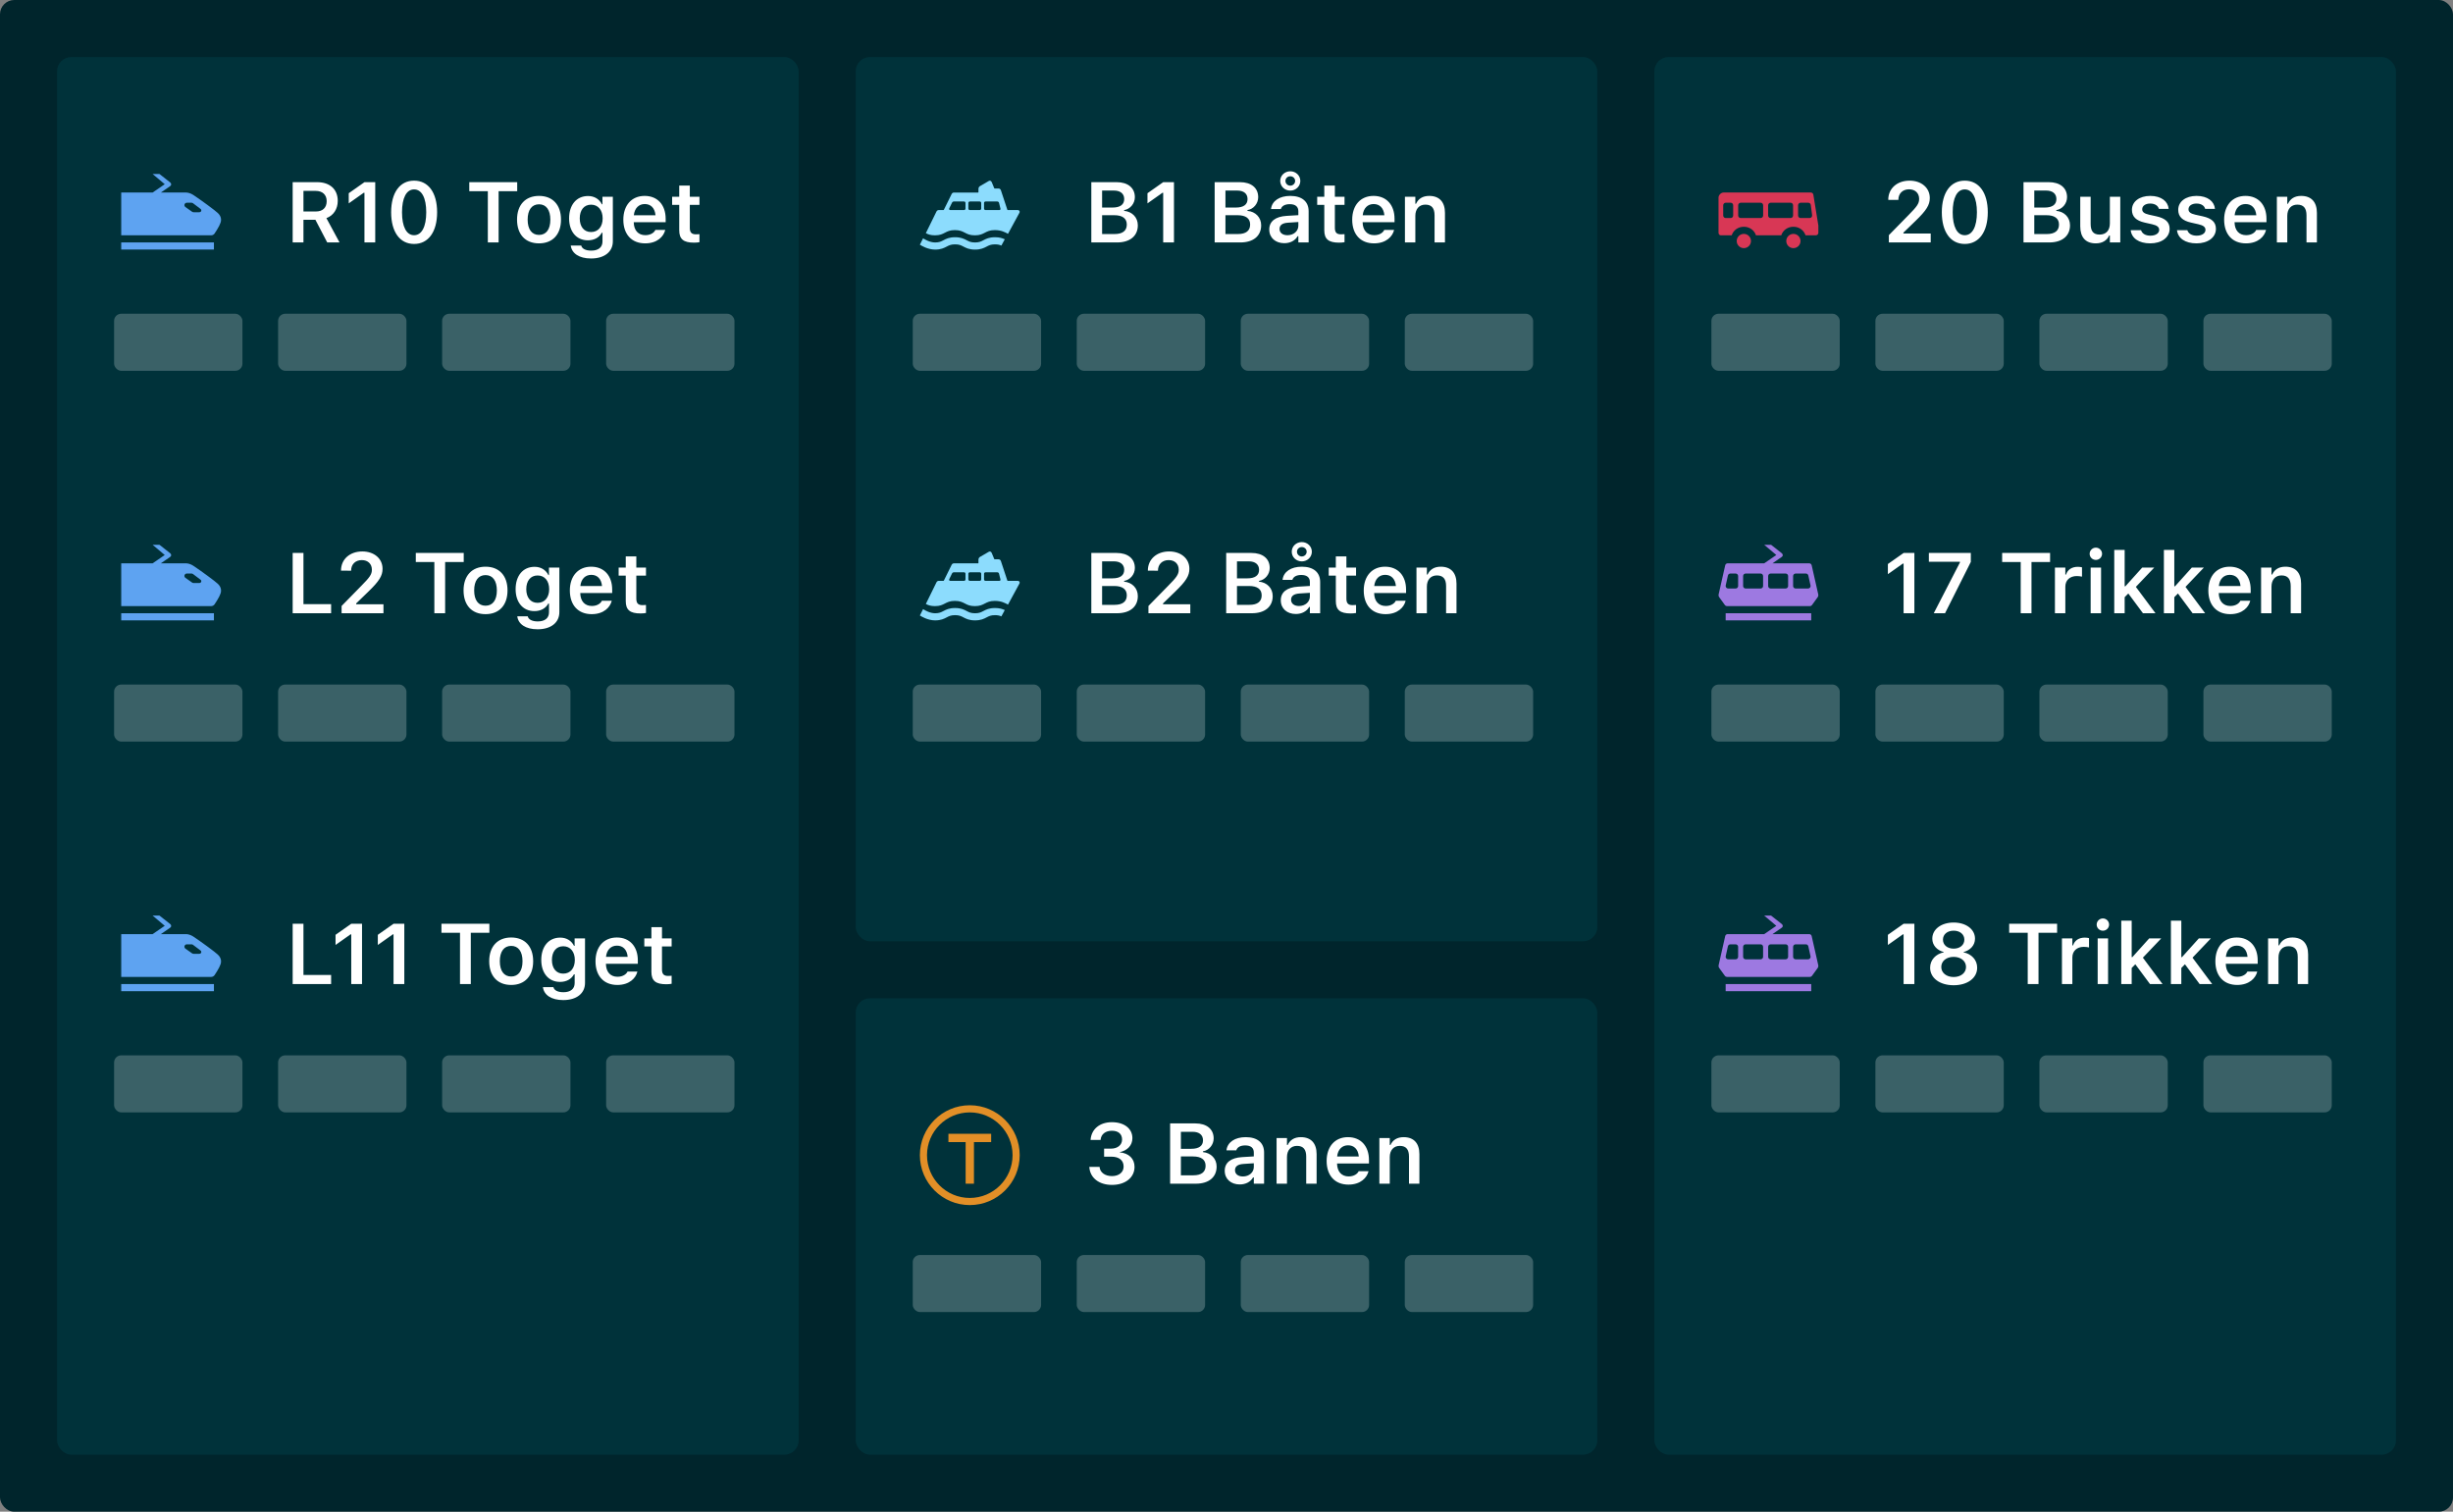 <svg width="344" height="212" viewBox="0 0 344 212" fill="none" xmlns="http://www.w3.org/2000/svg">
<rect x="0" y="0" width="344" height="212" fill="#808080" stroke="none"/>
<rect width="344" height="212" rx="2" fill="#00252C"/>
<rect x="8" y="8" width="104" height="196" rx="2" fill="#00323A"/>
<rect x="16" y="44" width="18" height="8" rx="1" fill="white" fill-opacity="0.23"/>
<rect x="16" y="96" width="18" height="8" rx="1" fill="white" fill-opacity="0.23"/>
<rect x="16" y="148" width="18" height="8" rx="1" fill="white" fill-opacity="0.23"/>
<rect x="39" y="44" width="18" height="8" rx="1" fill="white" fill-opacity="0.23"/>
<rect x="39" y="96" width="18" height="8" rx="1" fill="white" fill-opacity="0.23"/>
<rect x="39" y="148" width="18" height="8" rx="1" fill="white" fill-opacity="0.23"/>
<rect x="62" y="44" width="18" height="8" rx="1" fill="white" fill-opacity="0.23"/>
<rect x="62" y="96" width="18" height="8" rx="1" fill="white" fill-opacity="0.23"/>
<rect x="62" y="148" width="18" height="8" rx="1" fill="white" fill-opacity="0.23"/>
<rect x="85" y="44" width="18" height="8" rx="1" fill="white" fill-opacity="0.23"/>
<rect x="85" y="96" width="18" height="8" rx="1" fill="white" fill-opacity="0.23"/>
<rect x="85" y="148" width="18" height="8" rx="1" fill="white" fill-opacity="0.23"/>
<rect x="120" y="140" width="104" height="64" rx="2" fill="#00323A"/>
<rect x="128" y="176" width="18" height="8" rx="1" fill="white" fill-opacity="0.23"/>
<rect x="151" y="176" width="18" height="8" rx="1" fill="white" fill-opacity="0.23"/>
<rect x="174" y="176" width="18" height="8" rx="1" fill="white" fill-opacity="0.23"/>
<rect x="197" y="176" width="18" height="8" rx="1" fill="white" fill-opacity="0.23"/>
<path d="M155.943 166.17C157.818 166.17 159.102 165.133 159.102 163.645V163.633C159.102 162.461 158.275 161.723 157.033 161.605V161.576C158.047 161.365 158.803 160.668 158.803 159.619V159.607C158.803 158.283 157.672 157.375 155.932 157.375C154.227 157.375 153.072 158.336 152.943 159.801L152.938 159.865H154.344L154.35 159.807C154.426 159.051 155.041 158.576 155.932 158.576C156.834 158.576 157.355 159.033 157.355 159.807V159.818C157.355 160.557 156.734 161.084 155.803 161.084H154.836V162.209H155.832C156.916 162.209 157.572 162.701 157.572 163.592V163.604C157.572 164.389 156.922 164.934 155.943 164.934C154.953 164.934 154.291 164.424 154.209 163.709L154.203 163.645H152.762L152.768 163.715C152.879 165.162 154.092 166.17 155.943 166.17ZM164.094 166H167.709C169.514 166 170.615 165.086 170.615 163.604V163.592C170.615 162.496 169.83 161.676 168.693 161.57V161.465C169.543 161.33 170.199 160.545 170.199 159.66V159.648C170.199 158.354 169.232 157.545 167.627 157.545H164.094V166ZM167.258 158.723C168.172 158.723 168.705 159.162 168.705 159.912V159.924C168.705 160.691 168.137 161.107 167.064 161.107H165.605V158.723H167.258ZM167.305 162.18C168.459 162.18 169.068 162.631 169.068 163.486V163.498C169.068 164.359 168.477 164.822 167.363 164.822H165.605V162.18H167.305ZM173.855 166.105C174.699 166.105 175.379 165.742 175.73 165.121H175.83V166H177.271V161.623C177.271 160.27 176.346 159.473 174.699 159.473C173.176 159.473 172.145 160.188 172.004 161.266L171.998 161.318H173.375L173.381 161.295C173.527 160.873 173.961 160.633 174.629 160.633C175.414 160.633 175.83 160.984 175.83 161.623V162.174L174.184 162.273C172.625 162.367 171.752 163.035 171.752 164.178V164.189C171.752 165.355 172.637 166.105 173.855 166.105ZM173.193 164.119V164.107C173.193 163.58 173.574 163.281 174.389 163.229L175.83 163.135V163.65C175.83 164.412 175.18 164.986 174.301 164.986C173.656 164.986 173.193 164.664 173.193 164.119ZM179.023 166H180.482V162.268C180.482 161.307 181.021 160.697 181.889 160.697C182.773 160.697 183.178 161.201 183.178 162.197V166H184.637V161.857C184.637 160.334 183.857 159.473 182.428 159.473C181.502 159.473 180.887 159.889 180.582 160.574H180.482V159.596H179.023V166ZM189.102 166.129C190.842 166.129 191.697 165.127 191.902 164.301L191.92 164.248H190.531L190.514 164.289C190.373 164.582 189.922 164.98 189.131 164.98C188.141 164.98 187.52 164.312 187.502 163.164H191.979V162.684C191.979 160.75 190.854 159.473 189.031 159.473C187.209 159.473 186.043 160.791 186.043 162.807V162.812C186.043 164.852 187.197 166.129 189.102 166.129ZM189.049 160.615C189.863 160.615 190.455 161.137 190.555 162.186H187.514C187.625 161.166 188.234 160.615 189.049 160.615ZM193.438 166H194.896V162.268C194.896 161.307 195.436 160.697 196.303 160.697C197.188 160.697 197.592 161.201 197.592 162.197V166H199.051V161.857C199.051 160.334 198.271 159.473 196.842 159.473C195.916 159.473 195.301 159.889 194.996 160.574H194.896V159.596H193.438V166Z" fill="white"/>
<path fill-rule="evenodd" clip-rule="evenodd" d="M136 155C132.14 155 129 158.141 129 162C129 165.859 132.14 169 136 169C139.861 169 143 165.859 143 162C143 158.141 139.861 155 136 155ZM136 156C139.309 156 142 158.691 142 162C142 165.309 139.309 168 136 168C132.692 168 130 165.309 130 162C130 158.691 132.692 156 136 156ZM133.004 160.167V159H138.999V160.167H136.584V166H135.417V160.167H133.004Z" fill="#E28F27"/>
<rect x="120" y="8" width="104" height="124" rx="2" fill="#00323A"/>
<rect x="128" y="44" width="18" height="8" rx="1" fill="white" fill-opacity="0.23"/>
<rect x="128" y="96" width="18" height="8" rx="1" fill="white" fill-opacity="0.23"/>
<rect x="151" y="44" width="18" height="8" rx="1" fill="white" fill-opacity="0.23"/>
<rect x="151" y="96" width="18" height="8" rx="1" fill="white" fill-opacity="0.23"/>
<rect x="174" y="44" width="18" height="8" rx="1" fill="white" fill-opacity="0.23"/>
<rect x="174" y="96" width="18" height="8" rx="1" fill="white" fill-opacity="0.23"/>
<rect x="197" y="44" width="18" height="8" rx="1" fill="white" fill-opacity="0.23"/>
<rect x="197" y="96" width="18" height="8" rx="1" fill="white" fill-opacity="0.23"/>
<path d="M153.043 34H156.658C158.463 34 159.564 33.086 159.564 31.604V31.592C159.564 30.496 158.779 29.676 157.643 29.57V29.465C158.492 29.33 159.148 28.545 159.148 27.66V27.648C159.148 26.354 158.182 25.545 156.576 25.545H153.043V34ZM156.207 26.723C157.121 26.723 157.654 27.162 157.654 27.912V27.924C157.654 28.691 157.086 29.107 156.014 29.107H154.555V26.723H156.207ZM156.254 30.18C157.408 30.18 158.018 30.631 158.018 31.486V31.498C158.018 32.359 157.426 32.822 156.312 32.822H154.555V30.18H156.254ZM163.121 34H164.633V25.545H163.127L160.918 27.098V28.521L163.021 27.033H163.121V34ZM170.34 34H173.955C175.76 34 176.861 33.086 176.861 31.604V31.592C176.861 30.496 176.076 29.676 174.939 29.57V29.465C175.789 29.33 176.445 28.545 176.445 27.66V27.648C176.445 26.354 175.479 25.545 173.873 25.545H170.34V34ZM173.504 26.723C174.418 26.723 174.951 27.162 174.951 27.912V27.924C174.951 28.691 174.383 29.107 173.311 29.107H171.852V26.723H173.504ZM173.551 30.18C174.705 30.18 175.314 30.631 175.314 31.486V31.498C175.314 32.359 174.723 32.822 173.609 32.822H171.852V30.18H173.551ZM180.945 26.729C181.719 26.729 182.352 26.131 182.352 25.375V25.369C182.352 24.613 181.719 24.021 180.945 24.021C180.166 24.021 179.533 24.613 179.533 25.369V25.375C179.533 26.131 180.166 26.729 180.945 26.729ZM180.945 26.037C180.57 26.037 180.266 25.744 180.266 25.375V25.369C180.266 25.006 180.564 24.719 180.945 24.719C181.32 24.719 181.625 25.006 181.625 25.369V25.375C181.625 25.744 181.32 26.037 180.945 26.037ZM180.102 34.105C180.945 34.105 181.625 33.742 181.977 33.121H182.076V34H183.518V29.623C183.518 28.27 182.592 27.473 180.945 27.473C179.422 27.473 178.391 28.188 178.25 29.266L178.244 29.318H179.621L179.627 29.295C179.773 28.873 180.207 28.633 180.875 28.633C181.66 28.633 182.076 28.984 182.076 29.623V30.174L180.43 30.273C178.871 30.367 177.998 31.035 177.998 32.178V32.19C177.998 33.355 178.883 34.105 180.102 34.105ZM179.439 32.119V32.107C179.439 31.58 179.82 31.281 180.635 31.229L182.076 31.135V31.65C182.076 32.412 181.426 32.986 180.547 32.986C179.902 32.986 179.439 32.664 179.439 32.119ZM187.789 34.029C188.07 34.029 188.34 34.006 188.551 33.965V32.84C188.375 32.857 188.264 32.863 188.059 32.863C187.449 32.863 187.197 32.594 187.197 31.955V28.727H188.551V27.596H187.197V26.025H185.715V27.596H184.719V28.727H185.715V32.301C185.715 33.537 186.318 34.029 187.789 34.029ZM192.688 34.129C194.428 34.129 195.283 33.127 195.488 32.301L195.506 32.248H194.117L194.1 32.289C193.959 32.582 193.508 32.98 192.717 32.98C191.727 32.98 191.105 32.312 191.088 31.164H195.564V30.684C195.564 28.75 194.439 27.473 192.617 27.473C190.795 27.473 189.629 28.791 189.629 30.807V30.812C189.629 32.852 190.783 34.129 192.688 34.129ZM192.635 28.615C193.449 28.615 194.041 29.137 194.141 30.186H191.1C191.211 29.166 191.82 28.615 192.635 28.615ZM197.023 34H198.482V30.268C198.482 29.307 199.021 28.697 199.889 28.697C200.773 28.697 201.178 29.201 201.178 30.197V34H202.637V29.857C202.637 28.334 201.857 27.473 200.428 27.473C199.502 27.473 198.887 27.889 198.582 28.574H198.482V27.596H197.023V34Z" fill="white"/>
<path d="M153.043 86H156.658C158.463 86 159.564 85.086 159.564 83.603V83.592C159.564 82.496 158.779 81.676 157.643 81.57V81.465C158.492 81.33 159.148 80.545 159.148 79.66V79.648C159.148 78.353 158.182 77.545 156.576 77.545H153.043V86ZM156.207 78.723C157.121 78.723 157.654 79.162 157.654 79.912V79.924C157.654 80.691 157.086 81.107 156.014 81.107H154.555V78.723H156.207ZM156.254 82.18C157.408 82.18 158.018 82.631 158.018 83.486V83.498C158.018 84.359 157.426 84.822 156.312 84.822H154.555V82.18H156.254ZM161.053 86H166.924V84.746H163.098V84.623L164.791 82.982C166.332 81.5 166.795 80.738 166.795 79.777V79.76C166.795 78.336 165.611 77.334 163.965 77.334C162.201 77.334 160.971 78.436 160.971 80.012L160.977 80.029L162.383 80.035L162.389 80.012C162.389 79.139 162.992 78.547 163.889 78.547C164.768 78.547 165.301 79.109 165.301 79.889V79.906C165.301 80.557 164.979 80.984 163.83 82.144L161.053 84.981V86ZM171.957 86H175.572C177.377 86 178.479 85.086 178.479 83.603V83.592C178.479 82.496 177.693 81.676 176.557 81.57V81.465C177.406 81.33 178.062 80.545 178.062 79.66V79.648C178.062 78.353 177.096 77.545 175.49 77.545H171.957V86ZM175.121 78.723C176.035 78.723 176.568 79.162 176.568 79.912V79.924C176.568 80.691 176 81.107 174.928 81.107H173.469V78.723H175.121ZM175.168 82.18C176.322 82.18 176.932 82.631 176.932 83.486V83.498C176.932 84.359 176.34 84.822 175.227 84.822H173.469V82.18H175.168ZM182.562 78.728C183.336 78.728 183.969 78.131 183.969 77.375V77.369C183.969 76.613 183.336 76.022 182.562 76.022C181.783 76.022 181.15 76.613 181.15 77.369V77.375C181.15 78.131 181.783 78.728 182.562 78.728ZM182.562 78.037C182.188 78.037 181.883 77.744 181.883 77.375V77.369C181.883 77.006 182.182 76.719 182.562 76.719C182.938 76.719 183.242 77.006 183.242 77.369V77.375C183.242 77.744 182.938 78.037 182.562 78.037ZM181.719 86.106C182.562 86.106 183.242 85.742 183.594 85.121H183.693V86H185.135V81.623C185.135 80.269 184.209 79.473 182.562 79.473C181.039 79.473 180.008 80.188 179.867 81.266L179.861 81.318H181.238L181.244 81.295C181.391 80.873 181.824 80.633 182.492 80.633C183.277 80.633 183.693 80.984 183.693 81.623V82.174L182.047 82.273C180.488 82.367 179.615 83.035 179.615 84.178V84.189C179.615 85.356 180.5 86.106 181.719 86.106ZM181.057 84.119V84.107C181.057 83.58 181.438 83.281 182.252 83.228L183.693 83.135V83.65C183.693 84.412 183.043 84.986 182.164 84.986C181.52 84.986 181.057 84.664 181.057 84.119ZM189.406 86.029C189.688 86.029 189.957 86.006 190.168 85.965V84.84C189.992 84.857 189.881 84.863 189.676 84.863C189.066 84.863 188.814 84.594 188.814 83.955V80.727H190.168V79.596H188.814V78.025H187.332V79.596H186.336V80.727H187.332V84.301C187.332 85.537 187.936 86.029 189.406 86.029ZM194.305 86.129C196.045 86.129 196.9 85.127 197.105 84.301L197.123 84.248H195.734L195.717 84.289C195.576 84.582 195.125 84.981 194.334 84.981C193.344 84.981 192.723 84.312 192.705 83.164H197.182V82.684C197.182 80.75 196.057 79.473 194.234 79.473C192.412 79.473 191.246 80.791 191.246 82.807V82.812C191.246 84.852 192.4 86.129 194.305 86.129ZM194.252 80.615C195.066 80.615 195.658 81.137 195.758 82.186H192.717C192.828 81.166 193.438 80.615 194.252 80.615ZM198.641 86H200.1V82.268C200.1 81.307 200.639 80.697 201.506 80.697C202.391 80.697 202.795 81.201 202.795 82.197V86H204.254V81.857C204.254 80.334 203.475 79.473 202.045 79.473C201.119 79.473 200.504 79.889 200.199 80.574H200.1V79.596H198.641V86Z" fill="white"/>
<path fill-rule="evenodd" clip-rule="evenodd" d="M138.202 29.459L140.135 29.458C140.244 29.458 140.346 29.394 140.293 29.229L140.1 28.449C140.073 28.337 139.971 28.258 139.856 28.258H138.202C138.091 28.258 138 28.348 138 28.459V29.258C138 29.369 138.091 29.459 138.202 29.459ZM137.397 29.458C137.509 29.458 137.601 29.367 137.601 29.254V28.461C137.601 28.349 137.509 28.258 137.397 28.258H136.004C135.892 28.258 135.8 28.349 135.8 28.461V29.254C135.8 29.367 135.892 29.458 136.004 29.458H137.397ZM135.197 29.458C135.307 29.458 135.397 29.368 135.397 29.258V28.458C135.397 28.347 135.307 28.258 135.197 28.258H133.747C133.651 28.258 133.562 28.312 133.519 28.399L133.138 29.179C133.035 29.36 133.147 29.458 133.271 29.458H135.197ZM142.087 29.458H142.749C142.939 29.458 143.059 29.661 142.968 29.827L141.358 32.79L141.348 32.785C140.953 32.569 140.403 32.269 139.513 32.269C138.814 32.269 138.464 32.453 138.113 32.636C137.763 32.819 137.413 33.002 136.712 33.002C136.013 33.002 135.663 32.819 135.314 32.636C134.963 32.453 134.613 32.269 133.912 32.269C133.213 32.269 132.863 32.453 132.513 32.636C132.164 32.819 131.814 33.002 131.113 33.002C130.495 33.002 130.151 32.859 129.837 32.7L131.333 29.653C131.392 29.534 131.514 29.458 131.647 29.458H131.75H131.986H132.315C132.336 29.458 132.355 29.444 132.362 29.424L133.46 27.199C133.52 27.079 133.643 27.002 133.778 27.002H135.556H137.169C137.19 27.002 137.215 26.988 137.215 26.948V26.485C137.215 26.315 137.31 26.159 137.459 26.083L138.672 25.377C138.875 25.277 139.016 25.389 139.089 25.575L139.43 26.399C139.437 26.42 139.455 26.433 139.476 26.434H140.031C140.18 26.434 140.313 26.531 140.361 26.676L141.268 29.421C141.275 29.443 141.295 29.458 141.318 29.458H141.857H142.087ZM135.105 34.578C135.483 34.776 135.913 35.002 136.736 35.002C137.559 35.002 137.989 34.776 138.367 34.578L138.368 34.577C138.698 34.404 138.959 34.268 139.536 34.268C139.948 34.268 140.199 34.337 140.429 34.44L140.908 33.56C140.582 33.405 140.178 33.268 139.536 33.268C138.713 33.268 138.282 33.493 137.903 33.692L137.902 33.693C137.573 33.865 137.312 34.002 136.736 34.002C136.16 34.002 135.899 33.865 135.57 33.693L135.569 33.692C135.19 33.493 134.759 33.268 133.936 33.268C133.113 33.268 132.683 33.493 132.303 33.692L132.301 33.693C131.972 33.866 131.712 34.002 131.135 34.002C130.395 34.002 129.698 33.567 129.644 33.533L129.642 33.532L129.446 33.424L129 34.317L129.129 34.389C129.167 34.414 130.084 35.002 131.135 35.002C131.956 35.002 132.385 34.778 132.764 34.579L132.768 34.577C133.098 34.404 133.359 34.268 133.936 34.268C134.513 34.268 134.774 34.404 135.104 34.577L135.105 34.578Z" fill="#8CDCFD"/>
<path fill-rule="evenodd" clip-rule="evenodd" d="M138.202 81.459L140.135 81.458C140.244 81.458 140.346 81.394 140.293 81.229L140.1 80.449C140.073 80.337 139.971 80.258 139.856 80.258H138.202C138.091 80.258 138 80.348 138 80.459V81.258C138 81.369 138.091 81.459 138.202 81.459ZM137.397 81.458C137.509 81.458 137.601 81.367 137.601 81.254V80.461C137.601 80.349 137.509 80.258 137.397 80.258H136.004C135.892 80.258 135.8 80.349 135.8 80.461V81.254C135.8 81.367 135.892 81.458 136.004 81.458H137.397ZM135.197 81.458C135.307 81.458 135.397 81.368 135.397 81.258V80.458C135.397 80.347 135.307 80.258 135.197 80.258H133.747C133.651 80.258 133.562 80.312 133.519 80.399L133.138 81.179C133.035 81.36 133.147 81.458 133.271 81.458H135.197ZM142.087 81.458H142.749C142.939 81.458 143.059 81.661 142.968 81.827L141.358 84.79L141.348 84.784C140.953 84.569 140.403 84.269 139.513 84.269C138.814 84.269 138.464 84.453 138.113 84.636C137.763 84.819 137.413 85.002 136.712 85.002C136.013 85.002 135.663 84.819 135.314 84.636C134.963 84.453 134.613 84.269 133.912 84.269C133.213 84.269 132.863 84.453 132.513 84.636C132.164 84.819 131.814 85.002 131.113 85.002C130.495 85.002 130.151 84.859 129.837 84.7L131.333 81.653C131.392 81.534 131.514 81.458 131.647 81.458H131.75H131.986H132.315C132.336 81.458 132.355 81.444 132.362 81.424L133.46 79.199C133.52 79.079 133.643 79.002 133.778 79.002H135.556H137.169C137.19 79.002 137.215 78.988 137.215 78.948V78.485C137.215 78.315 137.31 78.159 137.459 78.083L138.672 77.377C138.875 77.277 139.016 77.389 139.089 77.575L139.43 78.399C139.437 78.42 139.455 78.433 139.476 78.434H140.031C140.18 78.434 140.313 78.531 140.361 78.676L141.268 81.421C141.275 81.443 141.295 81.458 141.318 81.458H141.857H142.087ZM135.105 86.578C135.483 86.776 135.913 87.002 136.736 87.002C137.559 87.002 137.989 86.776 138.367 86.578L138.368 86.577C138.698 86.404 138.959 86.268 139.536 86.268C139.948 86.268 140.199 86.337 140.429 86.44L140.908 85.56C140.582 85.405 140.178 85.268 139.536 85.268C138.713 85.268 138.282 85.493 137.903 85.692L137.902 85.692C137.573 85.865 137.312 86.002 136.736 86.002C136.16 86.002 135.899 85.865 135.57 85.692L135.569 85.692C135.19 85.493 134.759 85.268 133.936 85.268C133.113 85.268 132.683 85.493 132.303 85.692L132.301 85.693C131.972 85.866 131.712 86.002 131.135 86.002C130.395 86.002 129.698 85.567 129.644 85.533L129.642 85.532L129.446 85.424L129 86.317L129.129 86.389C129.167 86.414 130.084 87.002 131.135 87.002C131.956 87.002 132.385 86.778 132.764 86.579L132.768 86.577C133.098 86.404 133.359 86.268 133.936 86.268C134.513 86.268 134.774 86.404 135.104 86.577L135.105 86.578Z" fill="#8CDCFD"/>
<rect x="232" y="8" width="104" height="196" rx="2" fill="#00323A"/>
<path d="M41.043 34H42.555V30.818H44.23L45.889 34H47.617L45.772 30.59C46.773 30.227 47.365 29.301 47.365 28.182V28.17C47.365 26.559 46.275 25.545 44.459 25.545H41.043V34ZM42.555 29.658V26.77H44.272C45.232 26.77 45.812 27.32 45.812 28.205V28.217C45.812 29.125 45.256 29.658 44.301 29.658H42.555ZM51.109 34H52.621V25.545H51.115L48.906 27.098V28.521L51.01 27.033H51.109V34ZM58.07 34.211C60.08 34.211 61.299 32.506 61.299 29.775V29.764C61.299 27.033 60.08 25.334 58.07 25.334C56.06 25.334 54.853 27.033 54.853 29.764V29.775C54.853 32.506 56.06 34.211 58.07 34.211ZM58.07 32.986C56.992 32.986 56.377 31.779 56.377 29.775V29.764C56.377 27.76 56.992 26.564 58.07 26.564C59.148 26.564 59.775 27.76 59.775 29.764V29.775C59.775 31.779 59.148 32.986 58.07 32.986ZM68.412 34H69.924V26.816H72.531V25.545H65.811V26.816H68.412V34ZM75.59 34.129C77.506 34.129 78.672 32.875 78.672 30.801V30.789C78.672 28.727 77.5 27.473 75.59 27.473C73.686 27.473 72.508 28.732 72.508 30.789V30.801C72.508 32.875 73.668 34.129 75.59 34.129ZM75.59 32.945C74.576 32.945 73.996 32.154 73.996 30.807V30.795C73.996 29.447 74.576 28.65 75.59 28.65C76.598 28.65 77.178 29.447 77.178 30.795V30.807C77.178 32.154 76.603 32.945 75.59 32.945ZM82.891 36.25C84.76 36.25 85.943 35.318 85.943 33.842V27.596H84.484V28.65H84.408C84.045 27.924 83.353 27.49 82.469 27.49C80.816 27.49 79.809 28.768 79.809 30.619V30.631C79.809 32.447 80.816 33.701 82.439 33.701C83.324 33.701 84.022 33.326 84.391 32.641H84.49V33.865C84.49 34.685 83.91 35.148 82.914 35.148C82.1 35.148 81.613 34.861 81.514 34.451L81.508 34.434H80.049L80.043 34.451C80.189 35.529 81.203 36.25 82.891 36.25ZM82.891 32.541C81.877 32.541 81.303 31.762 81.303 30.631V30.619C81.303 29.488 81.877 28.703 82.891 28.703C83.898 28.703 84.514 29.488 84.514 30.619V30.631C84.514 31.762 83.904 32.541 82.891 32.541ZM90.473 34.129C92.213 34.129 93.068 33.127 93.273 32.301L93.291 32.248H91.902L91.885 32.289C91.744 32.582 91.293 32.98 90.502 32.98C89.512 32.98 88.891 32.312 88.873 31.164H93.35V30.684C93.35 28.75 92.225 27.473 90.402 27.473C88.58 27.473 87.414 28.791 87.414 30.807V30.812C87.414 32.852 88.568 34.129 90.473 34.129ZM90.42 28.615C91.234 28.615 91.826 29.137 91.926 30.186H88.885C88.996 29.166 89.606 28.615 90.42 28.615ZM97.328 34.029C97.609 34.029 97.879 34.006 98.09 33.965V32.84C97.914 32.857 97.803 32.863 97.598 32.863C96.988 32.863 96.736 32.594 96.736 31.955V28.727H98.09V27.596H96.736V26.025H95.254V27.596H94.258V28.727H95.254V32.301C95.254 33.537 95.857 34.029 97.328 34.029Z" fill="white"/>
<path d="M41.043 86H46.434V84.728H42.555V77.545H41.043V86ZM47.904 86H53.775V84.746H49.949V84.623L51.643 82.982C53.184 81.5 53.647 80.738 53.647 79.777V79.76C53.647 78.336 52.463 77.334 50.816 77.334C49.053 77.334 47.822 78.436 47.822 80.012L47.828 80.029L49.234 80.035L49.24 80.012C49.24 79.139 49.844 78.547 50.74 78.547C51.619 78.547 52.152 79.109 52.152 79.889V79.906C52.152 80.557 51.83 80.984 50.682 82.144L47.904 84.981V86ZM60.912 86H62.424V78.816H65.031V77.545H58.31V78.816H60.912V86ZM68.09 86.129C70.006 86.129 71.172 84.875 71.172 82.801V82.789C71.172 80.727 70 79.473 68.09 79.473C66.186 79.473 65.008 80.732 65.008 82.789V82.801C65.008 84.875 66.168 86.129 68.09 86.129ZM68.09 84.945C67.076 84.945 66.496 84.154 66.496 82.807V82.795C66.496 81.447 67.076 80.65 68.09 80.65C69.098 80.65 69.678 81.447 69.678 82.795V82.807C69.678 84.154 69.103 84.945 68.09 84.945ZM75.391 88.25C77.26 88.25 78.443 87.318 78.443 85.842V79.596H76.984V80.65H76.908C76.545 79.924 75.853 79.49 74.969 79.49C73.316 79.49 72.309 80.768 72.309 82.619V82.631C72.309 84.447 73.316 85.701 74.939 85.701C75.824 85.701 76.522 85.326 76.891 84.641H76.99V85.865C76.99 86.686 76.41 87.148 75.414 87.148C74.6 87.148 74.113 86.861 74.014 86.451L74.008 86.434H72.549L72.543 86.451C72.689 87.529 73.703 88.25 75.391 88.25ZM75.391 84.541C74.377 84.541 73.803 83.762 73.803 82.631V82.619C73.803 81.488 74.377 80.703 75.391 80.703C76.398 80.703 77.014 81.488 77.014 82.619V82.631C77.014 83.762 76.404 84.541 75.391 84.541ZM82.973 86.129C84.713 86.129 85.568 85.127 85.773 84.301L85.791 84.248H84.402L84.385 84.289C84.244 84.582 83.793 84.981 83.002 84.981C82.012 84.981 81.391 84.312 81.373 83.164H85.85V82.684C85.85 80.75 84.725 79.473 82.902 79.473C81.08 79.473 79.914 80.791 79.914 82.807V82.812C79.914 84.852 81.068 86.129 82.973 86.129ZM82.92 80.615C83.734 80.615 84.326 81.137 84.426 82.186H81.385C81.496 81.166 82.106 80.615 82.92 80.615ZM89.828 86.029C90.109 86.029 90.379 86.006 90.59 85.965V84.84C90.414 84.857 90.303 84.863 90.098 84.863C89.488 84.863 89.236 84.594 89.236 83.955V80.727H90.59V79.596H89.236V78.025H87.754V79.596H86.758V80.727H87.754V84.301C87.754 85.537 88.357 86.029 89.828 86.029Z" fill="white"/>
<path d="M41.043 138H46.434V136.729H42.555V129.545H41.043V138ZM49.258 138H50.77V129.545H49.264L47.055 131.098V132.521L49.158 131.033H49.258V138ZM55.188 138H56.699V129.545H55.193L52.984 131.098V132.521L55.088 131.033H55.188V138ZM64.51 138H66.022V130.816H68.629V129.545H61.908V130.816H64.51V138ZM71.688 138.129C73.603 138.129 74.769 136.875 74.769 134.801V134.789C74.769 132.727 73.598 131.473 71.688 131.473C69.783 131.473 68.606 132.732 68.606 134.789V134.801C68.606 136.875 69.766 138.129 71.688 138.129ZM71.688 136.945C70.674 136.945 70.094 136.154 70.094 134.807V134.795C70.094 133.447 70.674 132.65 71.688 132.65C72.695 132.65 73.275 133.447 73.275 134.795V134.807C73.275 136.154 72.701 136.945 71.688 136.945ZM78.988 140.25C80.857 140.25 82.041 139.318 82.041 137.842V131.596H80.582V132.65H80.506C80.143 131.924 79.451 131.49 78.566 131.49C76.914 131.49 75.906 132.768 75.906 134.619V134.631C75.906 136.447 76.914 137.701 78.537 137.701C79.422 137.701 80.119 137.326 80.488 136.641H80.588V137.865C80.588 138.686 80.008 139.148 79.012 139.148C78.197 139.148 77.711 138.861 77.611 138.451L77.606 138.434H76.147L76.141 138.451C76.287 139.529 77.301 140.25 78.988 140.25ZM78.988 136.541C77.975 136.541 77.4 135.762 77.4 134.631V134.619C77.4 133.488 77.975 132.703 78.988 132.703C79.996 132.703 80.611 133.488 80.611 134.619V134.631C80.611 135.762 80.002 136.541 78.988 136.541ZM86.57 138.129C88.311 138.129 89.166 137.127 89.371 136.301L89.389 136.248H88L87.982 136.289C87.842 136.582 87.391 136.98 86.6 136.98C85.609 136.98 84.988 136.312 84.971 135.164H89.447V134.684C89.447 132.75 88.322 131.473 86.5 131.473C84.678 131.473 83.512 132.791 83.512 134.807V134.812C83.512 136.852 84.666 138.129 86.57 138.129ZM86.518 132.615C87.332 132.615 87.924 133.137 88.023 134.186H84.982C85.094 133.166 85.703 132.615 86.518 132.615ZM93.426 138.029C93.707 138.029 93.977 138.006 94.188 137.965V136.84C94.012 136.857 93.9 136.863 93.695 136.863C93.086 136.863 92.834 136.594 92.834 135.955V132.727H94.188V131.596H92.834V130.025H91.352V131.596H90.356V132.727H91.352V136.301C91.352 137.537 91.955 138.029 93.426 138.029Z" fill="white"/>
<path fill-rule="evenodd" clip-rule="evenodd" d="M27.896 29.764C28.04 29.764 28.168 29.729 28.213 29.593C28.258 29.457 28.211 29.364 28.097 29.278L27.063 28.499C27.004 28.456 26.934 28.432 26.862 28.432H26.196C26.053 28.432 25.926 28.524 25.88 28.659C25.835 28.795 25.881 28.945 25.996 29.031L26.946 29.701C27.034 29.767 27.134 29.765 27.206 29.764C27.215 29.764 27.223 29.764 27.231 29.764H27.896ZM30.659 29.991C30.698 30.031 30.729 30.065 30.75 30.1C30.905 30.306 31 30.557 31 30.834C31 31.327 30.591 31.981 30.1 32.736C29.992 32.901 29.809 33.001 29.611 33.001H17V27H21.402L23.102 25.833L21.4 24.4H22.364L23.858 25.579C23.939 25.638 24 25.729 24 25.854C24 25.977 23.952 26.034 23.851 26.11L22.557 27H26.096C26.336 27 26.736 27.096 27.095 27.332C28.192 28.055 30.216 29.546 30.531 29.86C30.547 29.877 30.563 29.893 30.577 29.907C30.594 29.924 30.609 29.94 30.624 29.955C30.636 29.966 30.648 29.979 30.659 29.991ZM30 35H17V34H30V35Z" fill="#5EA3F1"/>
<path fill-rule="evenodd" clip-rule="evenodd" d="M27.896 81.764C28.04 81.764 28.168 81.729 28.213 81.593C28.258 81.457 28.211 81.364 28.097 81.278L27.063 80.499C27.004 80.456 26.934 80.432 26.862 80.432H26.196C26.053 80.432 25.926 80.524 25.88 80.659C25.835 80.795 25.881 80.945 25.996 81.031L26.946 81.701C27.034 81.767 27.134 81.765 27.206 81.764C27.215 81.764 27.223 81.764 27.231 81.764H27.896ZM30.659 81.991C30.698 82.031 30.729 82.065 30.75 82.1C30.905 82.306 31 82.557 31 82.834C31 83.327 30.591 83.981 30.1 84.736C29.992 84.901 29.809 85.001 29.611 85.001H17V79H21.402L23.102 77.833L21.4 76.4H22.364L23.858 77.579C23.939 77.638 24 77.729 24 77.854C24 77.977 23.952 78.034 23.851 78.11L22.557 79H26.096C26.336 79 26.736 79.096 27.095 79.332C28.192 80.055 30.216 81.546 30.531 81.86C30.547 81.877 30.563 81.893 30.577 81.907C30.594 81.924 30.609 81.94 30.624 81.955C30.636 81.966 30.648 81.979 30.659 81.991ZM30 87H17V86H30V87Z" fill="#5EA3F1"/>
<path fill-rule="evenodd" clip-rule="evenodd" d="M27.896 133.764C28.04 133.764 28.168 133.729 28.213 133.593C28.258 133.457 28.211 133.364 28.097 133.278L27.063 132.499C27.004 132.456 26.934 132.432 26.862 132.432H26.196C26.053 132.432 25.926 132.524 25.88 132.659C25.835 132.795 25.881 132.945 25.996 133.031L26.946 133.701C27.034 133.767 27.134 133.765 27.206 133.764C27.215 133.764 27.223 133.764 27.231 133.764H27.896ZM30.659 133.991C30.698 134.031 30.729 134.065 30.75 134.1C30.905 134.306 31 134.557 31 134.834C31 135.327 30.591 135.981 30.1 136.736C29.992 136.901 29.809 137.001 29.611 137.001H17V131H21.402L23.102 129.833L21.4 128.4H22.364L23.858 129.579C23.939 129.638 24 129.729 24 129.854C24 129.977 23.952 130.034 23.851 130.11L22.557 131H26.096C26.336 131 26.736 131.096 27.095 131.332C28.192 132.055 30.216 133.546 30.531 133.86C30.547 133.877 30.563 133.893 30.577 133.907C30.594 133.924 30.609 133.94 30.624 133.955C30.636 133.966 30.648 133.979 30.659 133.991ZM30 139H17V138H30V139Z" fill="#5EA3F1"/>
<rect x="240" y="44" width="18" height="8" rx="1" fill="white" fill-opacity="0.23"/>
<rect x="240" y="96" width="18" height="8" rx="1" fill="white" fill-opacity="0.23"/>
<rect x="240" y="148" width="18" height="8" rx="1" fill="white" fill-opacity="0.23"/>
<rect x="263" y="44" width="18" height="8" rx="1" fill="white" fill-opacity="0.23"/>
<rect x="263" y="96" width="18" height="8" rx="1" fill="white" fill-opacity="0.23"/>
<rect x="263" y="148" width="18" height="8" rx="1" fill="white" fill-opacity="0.23"/>
<rect x="286" y="44" width="18" height="8" rx="1" fill="white" fill-opacity="0.23"/>
<rect x="286" y="96" width="18" height="8" rx="1" fill="white" fill-opacity="0.23"/>
<rect x="286" y="148" width="18" height="8" rx="1" fill="white" fill-opacity="0.23"/>
<rect x="309" y="44" width="18" height="8" rx="1" fill="white" fill-opacity="0.23"/>
<rect x="309" y="96" width="18" height="8" rx="1" fill="white" fill-opacity="0.23"/>
<rect x="309" y="148" width="18" height="8" rx="1" fill="white" fill-opacity="0.23"/>
<path d="M264.885 34H270.756V32.746H266.93V32.623L268.623 30.982C270.164 29.5 270.627 28.738 270.627 27.777V27.76C270.627 26.336 269.443 25.334 267.797 25.334C266.033 25.334 264.803 26.436 264.803 28.012L264.809 28.029L266.215 28.035L266.221 28.012C266.221 27.139 266.824 26.547 267.721 26.547C268.6 26.547 269.133 27.109 269.133 27.889V27.906C269.133 28.557 268.811 28.984 267.662 30.145L264.885 32.98V34ZM275.531 34.211C277.541 34.211 278.76 32.506 278.76 29.775V29.764C278.76 27.033 277.541 25.334 275.531 25.334C273.521 25.334 272.314 27.033 272.314 29.764V29.775C272.314 32.506 273.521 34.211 275.531 34.211ZM275.531 32.986C274.453 32.986 273.838 31.779 273.838 29.775V29.764C273.838 27.76 274.453 26.564 275.531 26.564C276.609 26.564 277.236 27.76 277.236 29.764V29.775C277.236 31.779 276.609 32.986 275.531 32.986ZM283.77 34H287.385C289.189 34 290.291 33.086 290.291 31.604V31.592C290.291 30.496 289.506 29.676 288.369 29.57V29.465C289.219 29.33 289.875 28.545 289.875 27.66V27.648C289.875 26.354 288.908 25.545 287.303 25.545H283.77V34ZM286.934 26.723C287.848 26.723 288.381 27.162 288.381 27.912V27.924C288.381 28.691 287.812 29.107 286.74 29.107H285.281V26.723H286.934ZM286.98 30.18C288.135 30.18 288.744 30.631 288.744 31.486V31.498C288.744 32.359 288.152 32.822 287.039 32.822H285.281V30.18H286.98ZM293.906 34.129C294.832 34.129 295.482 33.713 295.781 33.027H295.881V34H297.34V27.596H295.881V31.328C295.881 32.289 295.377 32.898 294.434 32.898C293.555 32.898 293.186 32.395 293.186 31.404V27.596H291.727V31.738C291.727 33.262 292.465 34.129 293.906 34.129ZM301.541 34.129C303.117 34.129 304.26 33.315 304.26 32.096V32.084C304.26 31.152 303.668 30.619 302.414 30.338L301.377 30.109C300.686 29.951 300.416 29.723 300.416 29.348V29.342C300.416 28.861 300.885 28.545 301.535 28.545C302.221 28.545 302.643 28.873 302.748 29.277L302.754 29.295H304.125V29.283C304.031 28.246 303.1 27.473 301.541 27.473C300.029 27.473 298.975 28.27 298.975 29.424V29.43C298.975 30.373 299.555 30.947 300.773 31.217L301.811 31.451C302.514 31.609 302.795 31.855 302.795 32.23V32.242C302.795 32.723 302.291 33.051 301.564 33.051C300.838 33.051 300.41 32.74 300.258 32.295L300.252 32.283H298.805V32.295C298.928 33.379 299.912 34.129 301.541 34.129ZM308.033 34.129C309.609 34.129 310.752 33.315 310.752 32.096V32.084C310.752 31.152 310.16 30.619 308.906 30.338L307.869 30.109C307.178 29.951 306.908 29.723 306.908 29.348V29.342C306.908 28.861 307.377 28.545 308.027 28.545C308.713 28.545 309.135 28.873 309.24 29.277L309.246 29.295H310.617V29.283C310.523 28.246 309.592 27.473 308.033 27.473C306.521 27.473 305.467 28.27 305.467 29.424V29.43C305.467 30.373 306.047 30.947 307.266 31.217L308.303 31.451C309.006 31.609 309.287 31.855 309.287 32.23V32.242C309.287 32.723 308.783 33.051 308.057 33.051C307.33 33.051 306.902 32.74 306.75 32.295L306.744 32.283H305.297V32.295C305.42 33.379 306.404 34.129 308.033 34.129ZM314.965 34.129C316.705 34.129 317.561 33.127 317.766 32.301L317.783 32.248H316.395L316.377 32.289C316.236 32.582 315.785 32.98 314.994 32.98C314.004 32.98 313.383 32.312 313.365 31.164H317.842V30.684C317.842 28.75 316.717 27.473 314.895 27.473C313.072 27.473 311.906 28.791 311.906 30.807V30.812C311.906 32.852 313.061 34.129 314.965 34.129ZM314.912 28.615C315.727 28.615 316.318 29.137 316.418 30.186H313.377C313.488 29.166 314.098 28.615 314.912 28.615ZM319.301 34H320.76V30.268C320.76 29.307 321.299 28.697 322.166 28.697C323.051 28.697 323.455 29.201 323.455 30.197V34H324.914V29.857C324.914 28.334 324.135 27.473 322.705 27.473C321.779 27.473 321.164 27.889 320.859 28.574H320.76V27.596H319.301V34Z" fill="white"/>
<path d="M266.953 86H268.465V77.545H266.959L264.75 79.098V80.522L266.854 79.033H266.953V86ZM271.184 86H272.766L276.381 78.805V77.545H270.498V78.781H274.857V78.875L271.184 86ZM283.377 86H284.889V78.816H287.496V77.545H280.775V78.816H283.377V86ZM288.176 86H289.635V82.279C289.635 81.365 290.273 80.785 291.246 80.785C291.498 80.785 291.738 80.82 291.973 80.867V79.561C291.832 79.519 291.604 79.49 291.381 79.49C290.537 79.49 289.951 79.894 289.734 80.58H289.635V79.596H288.176V86ZM293.918 78.523C294.393 78.523 294.785 78.143 294.785 77.662C294.785 77.188 294.393 76.801 293.918 76.801C293.438 76.801 293.045 77.188 293.045 77.662C293.045 78.143 293.438 78.523 293.918 78.523ZM293.186 86H294.645V79.596H293.186V86ZM296.496 86H297.955V83.75L298.465 83.228L300.521 86H302.279L299.525 82.303L302.104 79.596H300.416L298.055 82.221H297.955V77.117H296.496V86ZM303.457 86H304.916V83.75L305.426 83.228L307.482 86H309.24L306.486 82.303L309.064 79.596H307.377L305.016 82.221H304.916V77.117H303.457V86ZM312.75 86.129C314.49 86.129 315.346 85.127 315.551 84.301L315.568 84.248H314.18L314.162 84.289C314.021 84.582 313.57 84.981 312.779 84.981C311.789 84.981 311.168 84.312 311.15 83.164H315.627V82.684C315.627 80.75 314.502 79.473 312.68 79.473C310.857 79.473 309.691 80.791 309.691 82.807V82.812C309.691 84.852 310.846 86.129 312.75 86.129ZM312.697 80.615C313.512 80.615 314.104 81.137 314.203 82.186H311.162C311.273 81.166 311.883 80.615 312.697 80.615ZM317.086 86H318.545V82.268C318.545 81.307 319.084 80.697 319.951 80.697C320.836 80.697 321.24 81.201 321.24 82.197V86H322.699V81.857C322.699 80.334 321.92 79.473 320.49 79.473C319.564 79.473 318.949 79.889 318.645 80.574H318.545V79.596H317.086V86Z" fill="white"/>
<path d="M266.953 138H268.465V129.545H266.959L264.75 131.098V132.521L266.854 131.033H266.953V138ZM273.973 138.17C275.918 138.17 277.271 137.162 277.271 135.715V135.703C277.271 134.619 276.486 133.781 275.355 133.553V133.518C276.322 133.26 276.967 132.551 276.967 131.643V131.631C276.967 130.33 275.725 129.375 273.973 129.375C272.221 129.375 270.979 130.33 270.979 131.631V131.643C270.979 132.551 271.623 133.26 272.59 133.518V133.553C271.465 133.781 270.674 134.619 270.674 135.703V135.715C270.674 137.162 272.027 138.17 273.973 138.17ZM273.973 133.037C273.088 133.037 272.473 132.521 272.473 131.783V131.771C272.473 131.033 273.088 130.518 273.973 130.518C274.857 130.518 275.473 131.033 275.473 131.771V131.783C275.473 132.521 274.857 133.037 273.973 133.037ZM273.973 137.016C272.959 137.016 272.238 136.43 272.238 135.615V135.604C272.238 134.783 272.947 134.191 273.973 134.191C274.992 134.191 275.707 134.783 275.707 135.604V135.615C275.707 136.43 274.986 137.016 273.973 137.016ZM284.361 138H285.873V130.816H288.48V129.545H281.76V130.816H284.361V138ZM289.16 138H290.619V134.279C290.619 133.365 291.258 132.785 292.23 132.785C292.482 132.785 292.723 132.82 292.957 132.867V131.561C292.816 131.52 292.588 131.49 292.365 131.49C291.521 131.49 290.936 131.895 290.719 132.58H290.619V131.596H289.16V138ZM294.902 130.523C295.377 130.523 295.77 130.143 295.77 129.662C295.77 129.188 295.377 128.801 294.902 128.801C294.422 128.801 294.029 129.188 294.029 129.662C294.029 130.143 294.422 130.523 294.902 130.523ZM294.17 138H295.629V131.596H294.17V138ZM297.48 138H298.939V135.75L299.449 135.229L301.506 138H303.264L300.51 134.303L303.088 131.596H301.4L299.039 134.221H298.939V129.117H297.48V138ZM304.441 138H305.9V135.75L306.41 135.229L308.467 138H310.225L307.471 134.303L310.049 131.596H308.361L306 134.221H305.9V129.117H304.441V138ZM313.734 138.129C315.475 138.129 316.33 137.127 316.535 136.301L316.553 136.248H315.164L315.146 136.289C315.006 136.582 314.555 136.98 313.764 136.98C312.773 136.98 312.152 136.312 312.135 135.164H316.611V134.684C316.611 132.75 315.486 131.473 313.664 131.473C311.842 131.473 310.676 132.791 310.676 134.807V134.812C310.676 136.852 311.83 138.129 313.734 138.129ZM313.682 132.615C314.496 132.615 315.088 133.137 315.188 134.186H312.146C312.258 133.166 312.867 132.615 313.682 132.615ZM318.07 138H319.529V134.268C319.529 133.307 320.068 132.697 320.936 132.697C321.82 132.697 322.225 133.201 322.225 134.197V138H323.684V133.857C323.684 132.334 322.904 131.473 321.475 131.473C320.549 131.473 319.934 131.889 319.629 132.574H319.529V131.596H318.07V138Z" fill="white"/>
<path fill-rule="evenodd" clip-rule="evenodd" d="M241.656 28.79C241.656 28.591 241.814 28.431 242.006 28.431H242.707C242.9 28.431 243.055 28.591 243.055 28.79V30.221C243.055 30.419 242.9 30.579 242.707 30.579H242.006C241.814 30.579 241.656 30.419 241.656 30.221V28.79ZM243.756 28.79C243.756 28.591 243.913 28.431 244.106 28.431H246.906C247.099 28.431 247.257 28.591 247.257 28.79V30.221C247.257 30.419 247.099 30.579 246.906 30.579H244.106C243.913 30.579 243.756 30.419 243.756 30.221V28.79ZM247.956 28.79C247.956 28.591 248.113 28.431 248.306 28.431H251.106C251.299 28.431 251.456 28.591 251.456 28.79V30.221C251.456 30.419 251.299 30.579 251.106 30.579H248.306C248.113 30.579 247.956 30.419 247.956 30.221V28.79ZM252.156 28.79C252.156 28.591 252.314 28.431 252.506 28.431H253.593C253.77 28.431 253.918 28.564 253.939 28.744L254.125 30.174C254.138 30.277 254.107 30.38 254.04 30.457C253.974 30.535 253.878 30.579 253.778 30.579H252.506C252.314 30.579 252.156 30.419 252.156 30.221V28.79ZM254.995 31.595L254.296 27.299C254.266 27.127 254.122 27 253.95 27H241.7C241.349 27 241 27.358 241 27.716V31.57V31.814V32.642C241 32.821 241.128 32.999 241.3 32.999H242.847C243.083 32.282 243.753 31.799 244.55 31.799C245.348 31.799 246.017 32.282 246.253 32.999H249.797C250.032 32.282 250.702 31.799 251.5 31.799C252.297 31.799 252.967 32.282 253.203 32.999H254.65C254.843 32.999 255 32.839 255 32.642V31.814V31.654C255 31.634 254.998 31.614 254.995 31.595ZM243.55 33.8C243.55 33.249 243.998 32.8 244.55 32.8C245.102 32.8 245.55 33.249 245.55 33.8C245.55 34.352 245.102 34.8 244.55 34.8C243.998 34.8 243.55 34.352 243.55 33.8ZM251.5 32.8C250.948 32.8 250.5 33.249 250.5 33.8C250.5 34.352 250.948 34.8 251.5 34.8C252.052 34.8 252.5 34.352 252.5 33.8C252.5 33.249 252.052 32.8 251.5 32.8Z" fill="#D83755"/>
<path fill-rule="evenodd" clip-rule="evenodd" d="M253.561 82.533C253.666 82.533 253.766 82.485 253.833 82.402C253.9 82.32 253.925 82.211 253.902 82.107L253.593 80.707C253.557 80.546 253.416 80.432 253.251 80.432H253.085H252.159H251.81C251.616 80.432 251.459 80.589 251.459 80.782V82.183C251.459 82.377 251.616 82.533 251.81 82.533H252.159H253.561ZM250.41 82.532C250.603 82.532 250.76 82.376 250.76 82.182V80.782C250.76 80.589 250.603 80.432 250.41 80.432H248.31C248.116 80.432 247.959 80.589 247.959 80.782V82.182C247.959 82.376 248.116 82.532 248.31 82.532H250.41ZM246.899 82.532C247.092 82.532 247.25 82.376 247.25 82.182V80.782C247.25 80.589 247.092 80.432 246.899 80.432H244.799C244.605 80.432 244.449 80.589 244.449 80.782V82.182C244.449 82.376 244.605 82.532 244.799 82.532H246.899ZM243.4 82.533C243.593 82.533 243.75 82.377 243.75 82.182V80.782C243.75 80.589 243.593 80.432 243.4 80.432H243.187H242.659C242.495 80.432 242.352 80.546 242.317 80.707L242.008 82.107C241.985 82.211 242.01 82.32 242.077 82.402C242.143 82.485 242.244 82.533 242.35 82.533H243.034H243.035H243.4ZM253.721 79C253.884 79 254.026 79.113 254.062 79.273L254.991 83.381C255.016 83.503 254.989 83.63 254.917 83.732L254.105 84.855C254.039 84.945 253.934 85 253.821 85H247.577H247.086H246.414H242.179C242.066 85 241.961 84.945 241.895 84.855L241.083 83.732C241.011 83.63 240.984 83.503 241.009 83.381L241.938 79.273C241.974 79.113 242.116 79 242.279 79H247.406L249.105 77.834L247.404 76.4H248.368L249.862 77.579C249.943 77.639 250.004 77.73 250.004 77.855C250.004 77.977 249.955 78.035 249.854 78.11L248.566 79H253.721ZM254 87H242V86H254V87Z" fill="#9D79E1"/>
<path fill-rule="evenodd" clip-rule="evenodd" d="M253.561 134.533C253.666 134.533 253.766 134.485 253.833 134.402C253.9 134.32 253.925 134.211 253.902 134.107L253.593 132.707C253.557 132.546 253.416 132.432 253.251 132.432H253.085H252.159H251.81C251.616 132.432 251.459 132.589 251.459 132.782V134.183C251.459 134.377 251.616 134.533 251.81 134.533H252.159H253.561ZM250.41 134.532C250.603 134.532 250.76 134.376 250.76 134.182V132.782C250.76 132.589 250.603 132.432 250.41 132.432H248.31C248.116 132.432 247.959 132.589 247.959 132.782V134.182C247.959 134.376 248.116 134.532 248.31 134.532H250.41ZM246.899 134.532C247.092 134.532 247.25 134.376 247.25 134.182V132.782C247.25 132.589 247.092 132.432 246.899 132.432H244.799C244.605 132.432 244.449 132.589 244.449 132.782V134.182C244.449 134.376 244.605 134.532 244.799 134.532H246.899ZM243.4 134.533C243.593 134.533 243.75 134.377 243.75 134.182V132.782C243.75 132.589 243.593 132.432 243.4 132.432H243.187H242.659C242.495 132.432 242.352 132.546 242.317 132.707L242.008 134.107C241.985 134.211 242.01 134.32 242.077 134.402C242.143 134.485 242.244 134.533 242.35 134.533H243.034H243.035H243.4ZM253.721 131C253.884 131 254.026 131.113 254.062 131.273L254.991 135.381C255.016 135.503 254.989 135.63 254.917 135.732L254.105 136.855C254.039 136.945 253.934 137 253.821 137H247.577H247.086H246.414H242.179C242.066 137 241.961 136.945 241.895 136.855L241.083 135.732C241.011 135.63 240.984 135.503 241.009 135.381L241.938 131.273C241.974 131.113 242.116 131 242.279 131H247.406L249.105 129.834L247.404 128.4H248.368L249.862 129.579C249.943 129.639 250.004 129.73 250.004 129.855C250.004 129.977 249.955 130.035 249.854 130.11L248.566 131H253.721ZM254 139H242V138H254V139Z" fill="#9D79E1"/>
</svg>
